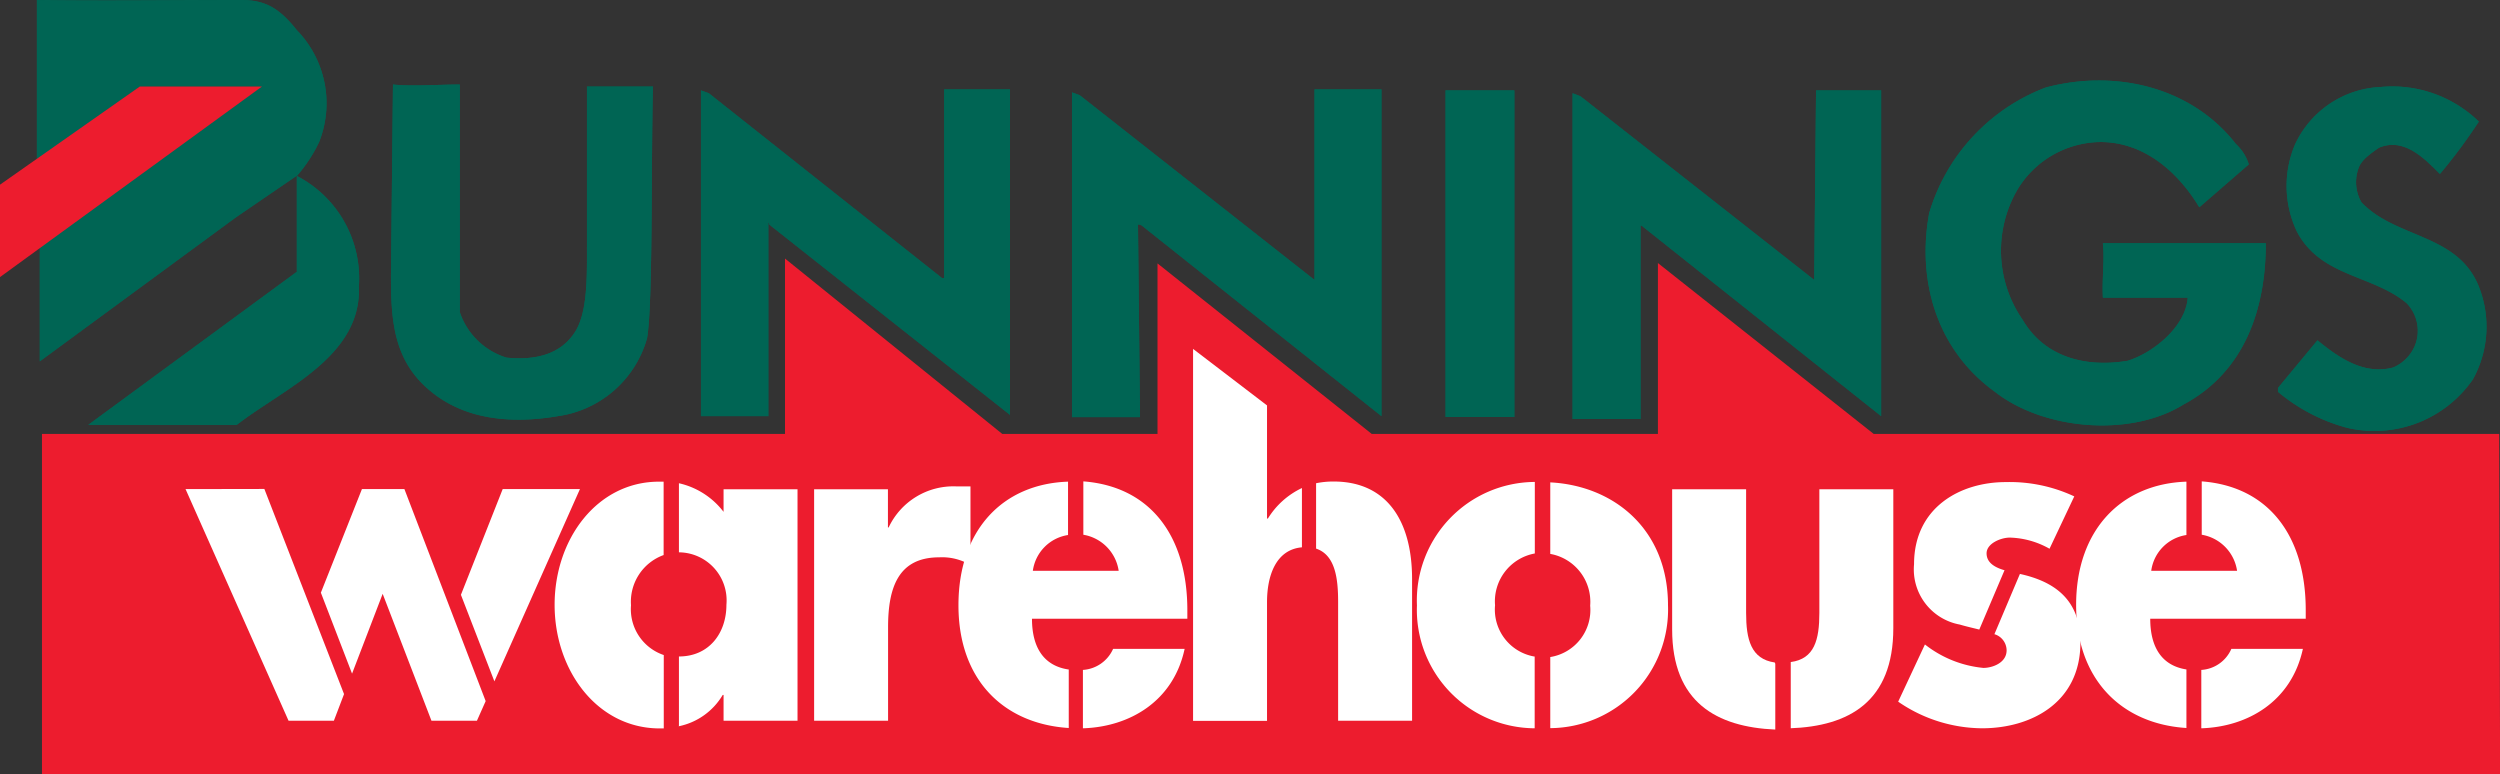 <svg xmlns="http://www.w3.org/2000/svg" viewBox="0 0 174.76 54.14"><rect x="0" y="0" width="174.76" height="54.14" fill="#333333" stroke="none"/><path d="M157.2,11.49l-3.46,3c-1.56-2.59-4-4.63-7.05-4.56a6.86,6.86,0,0,0-5.63,3.27,8.48,8.48,0,0,0,.34,9.17c1.56,2.65,4.48,3.33,7.33,2.85,1.76-.54,4.06-2.37,4.2-4.41H147c-.07-1.36.13-2.65,0-3.81h11.39c0,4.62-1.49,9-5.76,11.28-3.73,2.31-9.77,1.77-13.16-.88-4.07-2.92-5.49-7.75-4.61-12.51A13.49,13.49,0,0,1,143,6.12c4.82-1.29,10.17-.07,13.29,3.94A3.22,3.22,0,0,1,157.2,11.49Z" style="fill:#006554"/><path d="M157.2,11.49l-3.46,3c-1.56-2.59-4-4.63-7.05-4.56a6.86,6.86,0,0,0-5.63,3.27,8.48,8.48,0,0,0,.34,9.17c1.56,2.65,4.48,3.33,7.33,2.85,1.76-.54,4.06-2.37,4.2-4.41H147c-.07-1.36.13-2.65,0-3.81h11.39c0,4.62-1.49,9-5.76,11.28-3.73,2.31-9.77,1.77-13.16-.88-4.07-2.92-5.49-7.75-4.61-12.51A13.49,13.49,0,0,1,143,6.12c4.82-1.29,10.17-.07,13.29,3.94A3.22,3.22,0,0,1,157.2,11.49Z" style="fill:#006554"/><path d="M32.14,21.82A5,5,0,0,0,35.4,25c2,.2,3.8-.2,4.82-1.83.88-1.43.81-4,.81-6.05V6.05h4.61c-.13,5.84,0,15.29-.41,17.6A7.57,7.57,0,0,1,39,29.09c-3.6.61-7.26.2-9.77-2.58-1.76-2-1.9-4.49-1.9-7.21l.14-13.39c1.42.14,3.12,0,4.67,0Z" style="fill:#006554"/><path d="M32.14,21.82A5,5,0,0,0,35.4,25c2,.2,3.8-.2,4.82-1.83.88-1.43.81-4,.81-6.05V6.05h4.61c-.13,5.84,0,15.29-.41,17.6A7.57,7.57,0,0,1,39,29.09c-3.6.61-7.26.2-9.77-2.58-1.76-2-1.9-4.49-1.9-7.21l.14-13.39c1.42.14,3.12,0,4.67,0Z" style="fill:#006554"/><path d="M2.58,11.15l7.19-5.1h8.54L2.78,17.26v8l13.7-10.06,4.27-2.92V19L6.17,29.7H16.55c3.32-2.58,8.75-4.76,8.54-9.72a8.06,8.06,0,0,0-4.34-7.68,10.26,10.26,0,0,0,1.56-2.38,7.33,7.33,0,0,0-1.56-7.81C19.46.48,18.45,0,16.82,0,12,0,7.46.07,2.58,0Z" style="fill:#006554"/><path d="M2.58,11.15l7.19-5.1h8.54L2.78,17.26v8l13.7-10.06,4.27-2.92V19L6.17,29.7H16.55c3.32-2.58,8.75-4.76,8.54-9.72a8.06,8.06,0,0,0-4.34-7.68,10.26,10.26,0,0,0,1.56-2.38,7.33,7.33,0,0,0-1.56-7.81C19.46.48,18.45,0,16.82,0,12,0,7.46.07,2.58,0Z" style="fill:#006554"/><path d="M173.28,8.5a38.14,38.14,0,0,1-2.72,3.66c-1.08-1.08-2.51-2.58-4.27-1.83-.47.34-1.22.82-1.42,1.43a2.85,2.85,0,0,0,.2,2.38c2.44,2.58,6.85,2.17,8.27,6.05a7.6,7.6,0,0,1-.47,6.32,8.37,8.37,0,0,1-8.82,3.39,12.57,12.57,0,0,1-4.81-2.51v-.27L162,23.79c1.49,1.22,3.25,2.44,5.29,1.9a2.86,2.86,0,0,0,1.56-1.63,2.78,2.78,0,0,0-.61-2.86c-2.38-2-6-1.83-7.67-5a7.42,7.42,0,0,1-.13-6.12,6.94,6.94,0,0,1,6-4A8.68,8.68,0,0,1,173.28,8.5Z" style="fill:#006554"/><path d="M173.28,8.5a38.14,38.14,0,0,1-2.72,3.66c-1.08-1.08-2.51-2.58-4.27-1.83-.47.34-1.22.82-1.42,1.43a2.85,2.85,0,0,0,.2,2.38c2.44,2.58,6.85,2.17,8.27,6.05a7.6,7.6,0,0,1-.47,6.32,8.37,8.37,0,0,1-8.82,3.39,12.57,12.57,0,0,1-4.81-2.51v-.27L162,23.79c1.49,1.22,3.25,2.44,5.29,1.9a2.86,2.86,0,0,0,1.56-1.63,2.78,2.78,0,0,0-.61-2.86c-2.38-2-6-1.83-7.67-5a7.42,7.42,0,0,1-.13-6.12,6.94,6.94,0,0,1,6-4A8.68,8.68,0,0,1,173.28,8.5Z" style="fill:#006554"/><path d="M70.6,29,53.78,15.7s0-.14-.07-.14V29.09H49V6.32l.55.2L65.85,19.44H66V6.25H70.6Z" style="fill:#006554"/><path d="M70.6,29,53.78,15.7s0-.14-.07-.14V29.09H49V6.32l.55.2L65.85,19.44H66V6.25H70.6Z" style="fill:#006554"/><rect x="101.05" y="6.32" width="4.81" height="22.83" style="fill:#006554"/><rect x="101.05" y="6.32" width="4.81" height="22.83" style="fill:#006554"/><path d="M96.57,29.09,79.82,15.77a.38.38,0,0,0-.27-.07l.14,13.46H74.94V6.46l.54.2L91.89,19.57V6.25h4.68Z" style="fill:#006554"/><path d="M96.57,29.09,79.82,15.77a.38.38,0,0,0-.27-.07l.14,13.46H74.94V6.46l.54.2L91.89,19.57V6.25h4.68Z" style="fill:#006554"/><polygon points="131.5 29.09 114.75 15.77 114.68 15.77 114.68 29.29 109.93 29.29 109.93 6.52 110.48 6.73 126.82 19.57 126.95 6.32 131.5 6.32 131.5 29.09" style="fill:#006554"/><polygon points="131.5 29.09 114.75 15.77 114.68 15.77 114.68 29.29 109.93 29.29 109.93 6.52 110.48 6.73 126.82 19.57 126.95 6.32 131.5 6.32 131.5 29.09" style="fill:#006554"/><polygon points="3.54 30.94 55.48 30.94 55.48 19.34 69.85 30.94 81.52 30.94 81.52 19.67 95.68 30.94 116.5 30.94 116.5 19.64 130.77 30.94 174.1 30.94 174.16 53.53 3.54 53.53 3.54 30.94" style="fill:#ed1c2e"/><polygon points="3.54 30.94 55.48 30.94 55.48 19.34 69.85 30.94 81.52 30.94 81.52 19.67 95.68 30.94 116.5 30.94 116.5 19.64 130.77 30.94 174.1 30.94 174.16 53.53 3.54 53.53 3.54 30.94" style="fill:none;stroke:#ed1c2e;stroke-miterlimit:3.864;stroke-width:1.211px"/><path d="M62.08,34.2H56.91V50.38h5.17V43.85c0-2.77.71-4.89,3.57-4.89a3.86,3.86,0,0,1,2.19.54V34h-1a5,5,0,0,0-4.72,2.87h-.05V34.2" style="fill:#fff"/><path d="M47.44,50.77a4.65,4.65,0,0,0,3.08-2.19h.06v1.8h5.17V34.2H50.58v1.58a5.43,5.43,0,0,0-3.12-2l0,4.83a3.36,3.36,0,0,1,3.32,3.66c0,2-1.22,3.62-3.32,3.62v4.84" style="fill:#fff"/><path d="M46.4,33.67h-.33c-4.32,0-7.3,4-7.3,8.61s3,8.64,7.35,8.64h.28V45.79a3.38,3.38,0,0,1-2.29-3.48,3.47,3.47,0,0,1,2.28-3.51V33.67" style="fill:#fff"/><path d="M91,34.12a5.61,5.61,0,0,0-2.37,2.13h-.06V28.34l-5.17-3.95v26h5.17v-8.3c0-1.81.6-3.67,2.44-3.83V34.12" style="fill:#fff"/><path d="M92,38.35c1.35.45,1.54,2.11,1.54,3.73v8.3h5.17v-9.9c0-4.1-1.79-6.82-5.48-6.82a6,6,0,0,0-1.23.12v4.57" style="fill:#fff"/><path d="M108.37,50.9a8.29,8.29,0,0,0,8.23-8.59c0-5.31-3.78-8.36-8.23-8.59v5a3.4,3.4,0,0,1,2.79,3.62,3.33,3.33,0,0,1-2.79,3.59v5" style="fill:#fff"/><path d="M107.29,45.9a3.33,3.33,0,0,1-2.78-3.59,3.4,3.4,0,0,1,2.78-3.62l0-5a8.29,8.29,0,0,0-8.24,8.63,8.28,8.28,0,0,0,8.23,8.59v-5" style="fill:#fff"/><path d="M124.06,46.31c-1.66-.24-2-1.61-2-3.47V34.2h-5.17V44c0,5.1,3.11,6.82,7.21,7v-4.6" style="fill:#fff"/><path d="M125.13,50.91c4.11-.14,7.22-1.85,7.22-7V34.2h-5.17v8.64c0,1.88-.34,3.22-2,3.44v4.63" style="fill:#fff"/><path d="M75.74,50.91c3.2-.11,6.28-1.86,7.07-5.55h-5a2.48,2.48,0,0,1-2.11,1.47v4.08" style="fill:#fff"/><path d="M74.69,46.8c-1.68-.25-2.55-1.48-2.55-3.55H83v-.6c0-5.26-2.65-8.65-7.27-9v3.73a3,3,0,0,1,2.47,2.52h-6a2.93,2.93,0,0,1,2.46-2.5V33.67C70.14,33.82,67,37,67,42.31s3.25,8.3,7.71,8.58V46.8" style="fill:#fff"/><path d="M153.91,50.91c3.2-.11,6.27-1.86,7.07-5.55h-5a2.45,2.45,0,0,1-2.1,1.47v4.08" style="fill:#fff"/><path d="M152.86,46.8c-1.68-.25-2.55-1.48-2.55-3.55h10.87v-.6c0-5.26-2.65-8.65-7.27-9v3.73a3,3,0,0,1,2.47,2.52h-6a2.92,2.92,0,0,1,2.46-2.5V33.67c-4.55.15-7.72,3.37-7.71,8.64s3.25,8.3,7.71,8.58V46.8" style="fill:#fff"/><path d="M140.15,39.87c-.64-.18-1.28-.5-1.28-1.19s1-1.1,1.62-1.1a5.92,5.92,0,0,1,2.78.78L145,34.7a10.64,10.64,0,0,0-4.79-1c-3.18,0-6.41,1.77-6.41,5.74A3.92,3.92,0,0,0,137,43.66c.47.14.93.24,1.36.35l1.76-4.14" style="fill:#fff"/><path d="M139.41,44.33a1.19,1.19,0,0,1,.86,1.13c0,.88-1,1.23-1.62,1.23a7.8,7.8,0,0,1-4.09-1.64l-1.87,4a10.44,10.44,0,0,0,5.87,1.86c3.38,0,6.87-1.76,6.87-6,0-3-1.82-4.26-4.23-4.79l-1.79,4.23" style="fill:#fff"/><polyline points="18.48 34.18 12.97 34.19 20.17 50.38 23.34 50.38 24.05 48.52 18.48 34.18" style="fill:#fff"/><polyline points="28.27 34.19 25.3 34.19 22.43 41.43 24.61 47.09 26.75 41.51 30.16 50.38 33.34 50.38 33.95 49.01 28.27 34.19" style="fill:#fff"/><polyline points="34.56 47.63 40.54 34.19 35.14 34.19 32.22 41.58 34.56 47.63" style="fill:#fff"/><polyline points="0 12.91 9.77 6.05 18.31 6.05 0 19.37 0 12.91" style="fill:#ed1c2e"/></svg>

